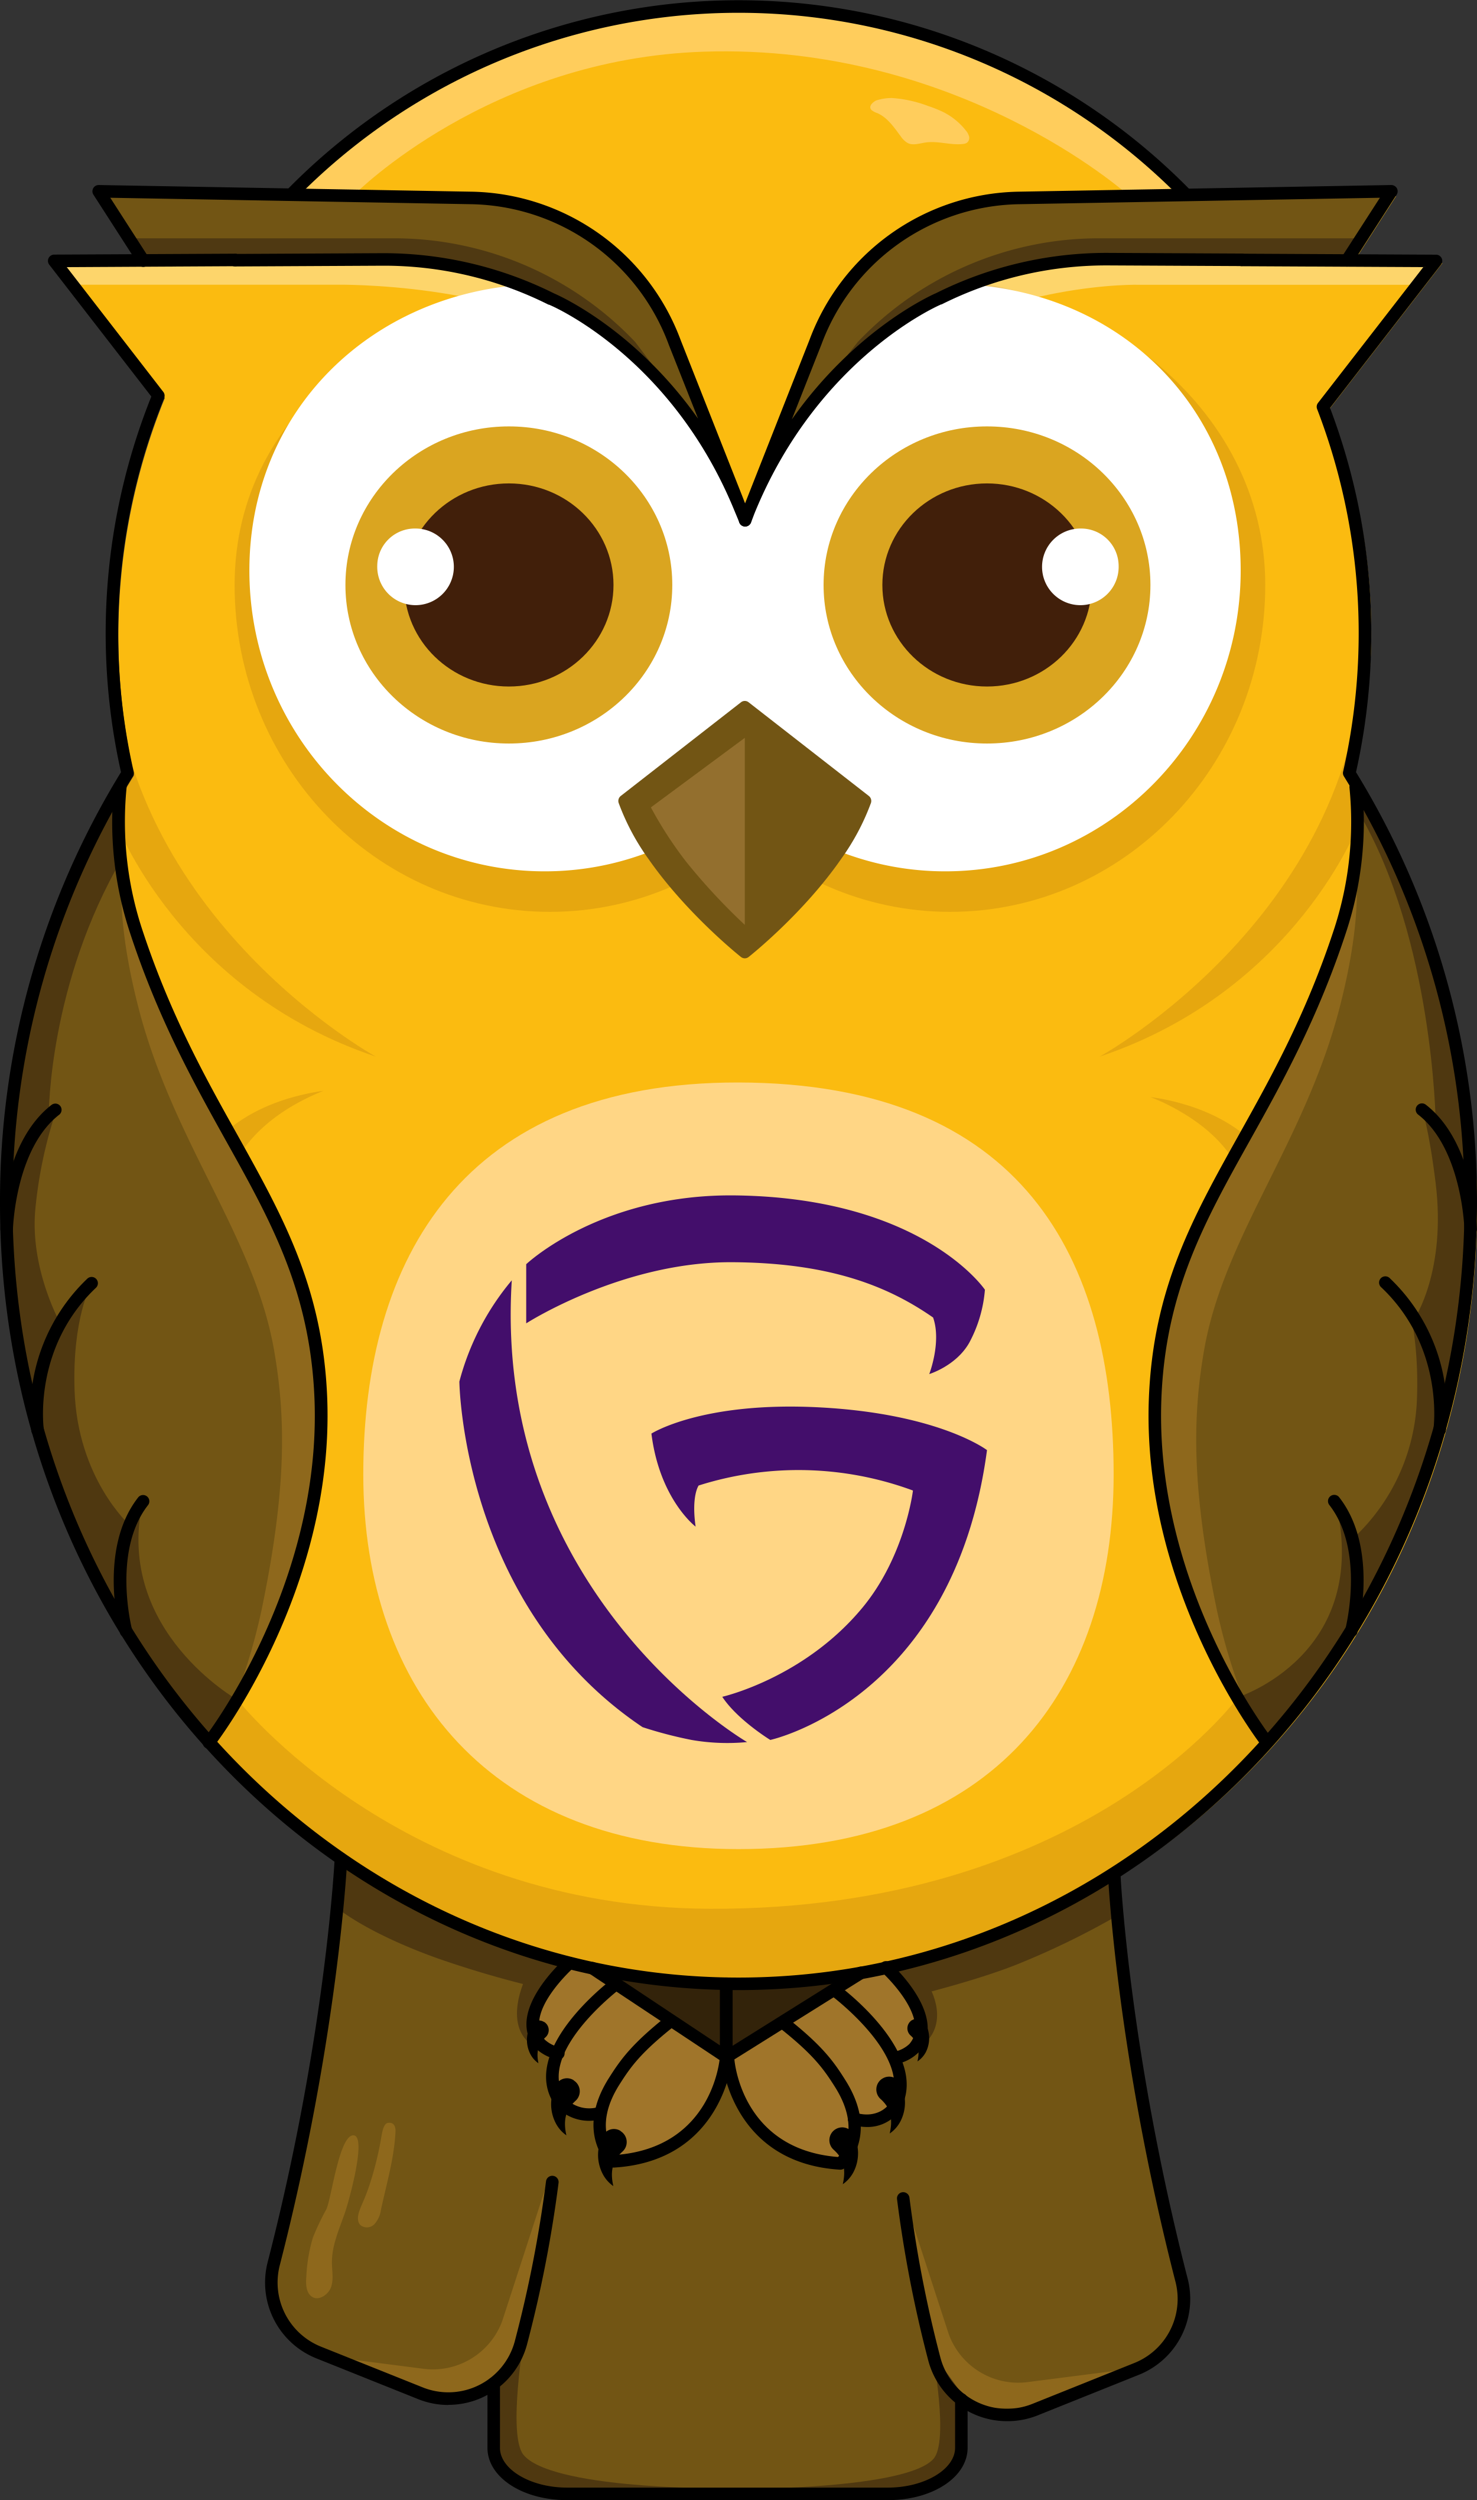 <svg id="Capa_1" data-name="Capa 1" xmlns="http://www.w3.org/2000/svg" viewBox="0 0 354 599"><rect x="0" y="0" width="354" height="599" fill="#333333" stroke="none"/><defs><style>.cls-1{fill:#725514;}.cls-2{fill:#fbbb10;}.cls-3{opacity:0.6;}.cls-4{fill:#d89a0f;}.cls-5{fill:#fff;}.cls-6{fill:#33230a;}.cls-7{fill:#a0752a;}.cls-8{fill:#4f3810;}.cls-9{fill:#8e681c;}.cls-10{fill:#ffcd5c;}.cls-11{fill:#4f3912;}.cls-12{fill:#936f2e;}.cls-13{opacity:0.38;}.cls-14{fill:#ffd685;}.cls-15{opacity:0;}.cls-16{fill:#430e6b;}.cls-17{fill:#daa520;}.cls-18{fill:#411f0a;}</style></defs><path class="cls-1" d="M81.71,445.37,77,493,65,546.6s-4.6,16,26.27,23l14,5.1,13-3.66.26,17.31,4.39,5.58,8.53,3.56H215.8l10.65-4.06,3.74-5.23.22-13.33,6.15,3.06,8.13.32,30-11.82,6.4-6.15L283.77,550l-7.39-33.47-5.87-34.27-3.44-33Z"/><path class="cls-2" d="M324.34,62.94l21.36.11-27.11,35a149.61,149.61,0,0,1,10.07,54.17c0,11.53-2.15,21.59-4.61,32.38A199.56,199.56,0,0,1,354,288.92c0,103.25-78.57,186.94-175.49,186.94S3,392.17,3,288.92A194.84,194.84,0,0,1,32.14,185.78,151,151,0,0,1,39.5,95.35l-25-32.3,21.31-.11L25.15,46.39,71.39,47S112.44-1.85,191.3,2.06c0,0,52.56,2.67,93.64,44.27L334.6,47Z"/><path class="cls-1" d="M50.06,417.45s28.55-36.25,26.82-82.26c-1.69-44.63-28.07-62.31-44.47-112.63a83.34,83.34,0,0,1-3.59-34.06S-44.27,307.78,50.06,417.45Z"/><path class="cls-1" d="M303.67,417.45s-28.55-36.25-26.82-82.26c1.69-44.63,28.07-62.31,44.47-112.63a83.34,83.34,0,0,0,3.59-34.06S400.7,307.94,303.67,417.45Z"/><g class="cls-3"><path class="cls-4" d="M303.25,140.15c0,43.25-33.83,78.32-75.55,78.32s-75.55-35.07-75.55-78.32c44.12,11.65,49.46-30.73,67.78-73.63C261.65,66.52,303.25,96.89,303.25,140.15Z"/></g><g class="cls-3"><path class="cls-4" d="M56.23,140.15c0,43.25,33.82,78.32,75.55,78.32s75.54-35.07,75.54-78.32c-44.11,11.65-50.64-26.95-69-69.85C96.64,70.3,56.23,96.89,56.23,140.15Z"/></g><path class="cls-5" d="M297.36,136.68c0,39.81-31.7,72.08-70.8,72.08a69.44,69.44,0,0,1-25.6-4.87A51.72,51.72,0,0,0,208,191.33l-29.46-21.71-29.45,21.71a51.68,51.68,0,0,0,7.07,12.56,69.4,69.4,0,0,1-25.6,4.87c-39.1,0-70.79-32.27-70.79-72.08,0-38.22,29-66.06,65.91-68.47C151.19,79.5,171.09,99,178.58,124.65c7.5-25.62,28.47-45.15,53.94-56.44C269.48,70.61,297.36,98.45,297.36,136.68Z"/><polygon class="cls-1" points="149.13 191.32 178.58 169.62 208.04 191.32 194.53 213.31 179.06 227.88 161.55 211.63 149.13 191.32"/><path class="cls-1" d="M34.31,62.38,23.65,45.83,123,47.51l17.4,7.86,12.7,11.47s6.95,6.22,18.73,41.3c0,0-27.89-45.19-74.43-45.89Z"/><path class="cls-1" d="M185.46,108.14l12.2-32.28s11.79-27.22,45.47-28.07l90-1.33L322.84,62.38l-62.23-.29S216.75,60.71,185.46,108.14Z"/><polygon class="cls-6" points="174.48 475.28 174.48 493.02 142.13 471.61 174.48 475.28"/><polygon class="cls-6" points="174.48 493.02 205.65 473.1 180.26 476.24 174.48 475.28 174.48 493.02"/><path class="cls-7" d="M135.52,470.05l-8.4,13,1.81,6.15,3.47,2.27.24,9.48,3.83,4.75,7.68,1.69,1.31,9.55,6.36.18s17.53-2.28,22.66-24.11l3.44,12.88s10.67,14.88,25.08,11.93c0,0,2.9.14,1.31-10.43,0,0,8.14,1.87,10.29-3.56s-.56-11.2-.56-11.2,9.15.34,6.12-10.32l-7.73-10.71-8.87,1.91-28.63,18.35-2.43-.38L140,471.15Z"/><path class="cls-8" d="M296.71,406.62s31.93-10.11,23.49-46.46l4.4,10.62v17.65l-8.82,14.35-12.11,14.67Z"/><path class="cls-8" d="M324.6,368.3a47.8,47.8,0,0,0,15-32.93c.56-13.9-2-22.57-2-22.57l5.79,13.44L345.86,337l-7.16,26-14.1,25.41Z"/><path class="cls-8" d="M339,316s7.68-11.44,5.09-32.53c-1.62-13.17-3.25-17.68-3.25-17.68s7,3.51,10.5,19.55l1.11,7.93-2,23.63-4.95,18.9-3.31-14.77Z"/><path class="cls-8" d="M344.1,268.78s-.62-43.79-18.38-74c-.37-2.82,1.11-3.6-1.09-8.5l9.06,16.23,11.88,32.59,5.2,27.07,2,21.35-4.59-9.74Z"/><path class="cls-9" d="M301.06,414.39a146,146,0,0,1-9.37-28.49c-6.18-29.47-5.86-46.56-3.09-62.46,4.76-27.34,24.22-49.89,32.53-82.25,6.2-24.13,3.47-34.24,3.47-34.24l-5.78,22.27-16,35.12-14.32,26.47S255.06,346,301.06,414.39Z"/><path class="cls-8" d="M57,407.32s-29.32-16.47-22.9-47L29.71,371v17.64L38.53,403l12.1,14.66Z"/><path class="cls-8" d="M31.06,365.38s-12.5-11.17-13.19-32.31C17.31,316,21.75,308,21.75,308l-7.18,9.31-6.12,19.9,7.16,26,12.08,22.95Z"/><path class="cls-8" d="M14.57,317.26s-7.38-13-6.12-27.33A106,106,0,0,1,13.5,266s-7,3.5-10.5,19.55l-1.11,7.93,2,23.63,5,18.9Z"/><path class="cls-8" d="M11.7,267s-.07-31.31,17.69-61.55c.35-8-2.19-11.86,0-16.76l-9.06,16.23L8.45,237.49,3.26,264.56l-2,21.34,4.59-9.74Z"/><path class="cls-9" d="M53.24,414.56a145.87,145.87,0,0,0,9.38-28.49c6.17-29.48,5.85-46.57,3.09-62.46C61,296.27,41.49,273.72,33.17,241.36c-6.2-24.14-3.46-34.24-3.46-34.24l5.78,22.27,16,35.11L65.82,291S99.25,346.21,53.24,414.56Z"/><g class="cls-3"><path class="cls-4" d="M27.8,197s14.94,40.27,62.28,56.16c0,0-63.39-34.8-63.39-101.37l1.19,19.71,2.72,15.62Z"/></g><g class="cls-3"><path class="cls-4" d="M57,407.32s39,49.68,113.12,50c89.53.35,126.58-50.67,126.58-50.67l6.63,11.48s-49.26,60.85-136,56.38c-75-4.19-117.32-57-117.32-57Z"/></g><path class="cls-10" d="M213.75,23.48a30.21,30.21,0,0,1,8.68,1.91A30.39,30.39,0,0,1,226,26.81a16.06,16.06,0,0,1,5.46,4.42,3.71,3.71,0,0,1,.8,1.45,1.49,1.49,0,0,1-.48,1.5,2.06,2.06,0,0,1-.94.31c-3,.36-6-.79-9-.35-1.43.21-3,.77-4.26.14a5,5,0,0,1-1.68-1.6c-1.6-2.14-3.17-4.5-5.61-5.57a4.37,4.37,0,0,1-1.4-.74c-.39-.36-.7-1.22,1-2.26A12.29,12.29,0,0,1,213.75,23.48Z"/><path class="cls-11" d="M30.9,57.09H94.4a79.74,79.74,0,0,1,57.8,24.8l15,19.79s-31-42.42-81.83-39.59l-51.09.29Z"/><path class="cls-11" d="M326.93,57.09h-63.5a79.74,79.74,0,0,0-57.8,24.8L190,101.68s31.61-42.42,82.41-39.59l51.09.29Z"/><path class="cls-9" d="M78.86,564.62l22.62,2.91A17.72,17.72,0,0,0,120.4,556l10.47-32.21L127.78,554l-5.72,13.19-8.69,6.47H102.55Z"/><path class="cls-9" d="M268.91,567.82l-22.62,2.9a17.72,17.72,0,0,1-18.92-11.55L216.9,527l5,29.76,3.81,13.72,8.69,6.47h10.82Z"/><path class="cls-8" d="M125.67,559.65s-4.06,23.77-.21,28.49c6.53,8,44.84,8,44.84,8l-38.79,1.36-10.29-5-2.89-7V571.05Z"/><path class="cls-8" d="M223.48,563.77s4.06,21.19.21,25.39c-6.52,7.13-44.83,7.13-44.83,7.13l38.78,1.21,10.29-4.43,2.9-6.24V573.92Z"/><path class="cls-8" d="M80.66,457s6.76,5.93,24.2,12.19a243.71,243.71,0,0,0,26,7.48l5.6-7L99.81,457.52,81.65,445.94Z"/><path class="cls-8" d="M268.23,458.71A191.87,191.87,0,0,1,244,470.55c-10.31,4.16-26,7.91-26,7.91l-5.6-7,36.66-12.17,18.15-11.58Z"/><path class="cls-9" d="M78.2,529.35A61.59,61.59,0,0,0,75,536.08a38.61,38.61,0,0,0-1.58,9.38c-.15,1.81-.09,4,1.5,4.9s3.88-.65,4.47-2.52.17-3.87.16-5.82c0-4.13,1.78-8,3.13-11.9.8-2.29,5.41-18.52,2-18.52S79.43,526.87,78.2,529.35Z"/><path class="cls-9" d="M94.79,510.69c-.3,6.37-2.15,12.54-3.49,18.77a6.45,6.45,0,0,1-1.55,3.41,2.49,2.49,0,0,1-3.4.21c-.8-.85-.61-2.22-.23-3.33s.82-2,1.25-3.06c.63-1.51,1.16-3.06,1.64-4.62a79.11,79.11,0,0,0,2.2-9c.31-1.72.57-4.24,1.74-4.45C94.79,508.33,94.82,510.18,94.79,510.69Z"/><g class="cls-3"><path class="cls-4" d="M325.82,197s-14.94,40.27-62.27,56.16c0,0,63.38-34.8,63.38-101.37l-1.19,19.71L323,187.13Z"/></g><path class="cls-10" d="M85.1,46.46S117.34,14,168.77,12.38c60.87-2,101.29,34.08,101.29,34.08h14.07S237.41-4.49,166.87,1.84c0,0-60.3,1-95.48,45.14Z"/><path class="cls-12" d="M178.51,176.78v44.81a147.59,147.59,0,0,1-14-15.06A93.67,93.67,0,0,1,156,193.44Z"/><path class="cls-8" d="M125.83,474.24s-6.87,14.11,5.34,17.34l-3-11.91,5-4.37Z"/><path class="cls-8" d="M222.64,475.86s5.81,9.34-2.58,15c1.86-7.19-1.92-14.14-1.92-14.14Z"/><g class="cls-3"><path class="cls-4" d="M53.92,271.33c6.55-5.77,15.12-8.76,23.63-10-7.15,2.87-14,7.16-18.7,13.32a3.31,3.31,0,0,0-.31.48l-4.62-3.82Z"/></g><g class="cls-3"><path class="cls-4" d="M294.75,276.63c-4-5.62-10-9.66-16.16-12.58-.94-.43-1.9-.81-2.86-1.22,1,.17,2.06.31,3.09.51,7.41,1.49,14.81,4.38,20.54,9.47l-4.61,3.82Z"/></g><g class="cls-13"><path class="cls-5" d="M18.49,68.21h62.4s39.88-.56,60.76,14.76c28.82,21.14,36.93,41.68,36.93,41.68s12.75-25,32.9-38c29.93-19.39,61.66-18.42,61.66-18.42h66.61l4-5.17-87.09-.79s-51.9,1.49-77.35,59.5c0,0-8-15.84-12.08-20.07C144.74,78.21,139.12,57.09,36.36,62.61l-24.7-.36Z"/></g><path class="cls-14" d="M266.91,353.24c0,51.85-29,89.78-89.92,89.78-59.17,0-89.92-37.93-89.92-89.78s24-94,89.92-93.89C245,259.49,266.91,301.38,266.91,353.24Z"/><path d="M178.58,126.15a1.49,1.49,0,0,1-1.39-1L176,122.29C160.77,85.21,131.89,73.1,131.59,73l-.11,0a88,88,0,0,0-39.87-9.34l-35.26.18h0a1.5,1.5,0,0,1,0-3l35.25-.18a91.67,91.67,0,0,1,41.2,9.64c1.24.53,19.33,8.54,34.51,30l-7-17.66A51.46,51.46,0,0,0,113.2,48.93L26.43,47.38l9.14,14.19a1.5,1.5,0,1,1-2.52,1.62L22.39,46.64a1.5,1.5,0,0,1,1.29-2.31l89.57,1.6a54.51,54.51,0,0,1,49.88,35.53l15.69,39.73c.4,1,.79,1.93,1.16,2.93a1.49,1.49,0,0,1-.86,1.93A1.47,1.47,0,0,1,178.58,126.15Z"/><polygon points="36.93 95.86 36.92 95.84 39.04 93.73 36.93 95.86"/><path d="M177,476.8C79.4,476.8,0,392.27,0,288.36A196.45,196.45,0,0,1,29,185,152.52,152.52,0,0,1,36.27,95L11.8,63.41A1.5,1.5,0,0,1,13,61l43.36-.22h0a1.5,1.5,0,0,1,0,3L16,64l23.14,29.9a1.49,1.49,0,0,1,.2,1.48,149.56,149.56,0,0,0-7.29,89.54,1.48,1.48,0,0,1-.19,1.12A193.42,193.42,0,0,0,3,288.36C3,390.61,81.05,473.8,177,473.8s174-83.19,174-185.44A193.45,193.45,0,0,0,322.1,186a1.48,1.48,0,0,1-.19-1.12A149.53,149.53,0,0,0,315.68,98a1.51,1.51,0,0,1,.21-1.46L341.13,64l-43.5-.22a1.5,1.5,0,0,1,0-3h0l46.55.24a1.49,1.49,0,0,1,1.17,2.42L318.78,97.75A152.5,152.5,0,0,1,325,185a196.45,196.45,0,0,1,29,103.41C354,392.27,274.58,476.8,177,476.8Z"/><path d="M284.13,48a1.48,1.48,0,0,1-1.07-.45,148.65,148.65,0,0,0-212.1,0,1.5,1.5,0,0,1-2.14-2.1,151.63,151.63,0,0,1,216.38,0A1.49,1.49,0,0,1,284.13,48Z"/><path d="M178.58,126.15a1.47,1.47,0,0,1-.54-.1,1.51,1.51,0,0,1-.86-1.94c.28-.71.55-1.41.84-2.11l16-40.58a54.48,54.48,0,0,1,49.86-35.49l89.57-1.6a1.55,1.55,0,0,1,1.34.77,1.49,1.49,0,0,1-.05,1.54L324.1,63.19a1.49,1.49,0,0,1-2.07.45,1.51,1.51,0,0,1-.45-2.07l9.15-14.19L244,48.93a51.45,51.45,0,0,0-47.11,33.56l-7.11,18C205,78.89,223.16,70.75,224.36,70.23a91.48,91.48,0,0,1,41.2-9.64l32.08.16a1.5,1.5,0,0,1,0,3h0l-32.09-.16h-.42a88.07,88.07,0,0,0-39.45,9.34l-.1,0c-.3.12-29.5,12.6-44.77,50.13L180,125.2A1.51,1.51,0,0,1,178.58,126.15Z"/><path d="M50.06,419a1.51,1.51,0,0,1-1.18-2.43c.28-.36,28.19-36.38,26.5-81.27-1-25.74-10.33-42.5-21.17-61.9C46.54,259.62,37.84,244.05,31,223a84.32,84.32,0,0,1-3.66-34.74,1.5,1.5,0,1,1,3,.43,82.63,82.63,0,0,0,3.54,33.38c6.76,20.75,15.38,36.18,23,49.8,11,19.74,20.55,36.79,21.55,63.25,1.73,46-26.86,82.87-27.14,83.23A1.51,1.51,0,0,1,50.06,419Z"/><path d="M303.67,419a1.51,1.51,0,0,1-1.18-.58c-.28-.36-28.87-37.21-27.14-83.23,1-26.46,10.53-43.51,21.55-63.25,7.61-13.62,16.23-29,23-49.8a82.63,82.63,0,0,0,3.54-33.38,1.5,1.5,0,1,1,3-.43A84.32,84.32,0,0,1,322.74,223c-6.85,21-15.55,36.6-23.22,50.33-10.84,19.4-20.2,36.16-21.17,61.9-1.69,44.89,26.22,80.91,26.5,81.27a1.51,1.51,0,0,1-1.18,2.43Z"/><path class="cls-1" d="M178.51,229.6a1.47,1.47,0,0,1-.93-.33c-.54-.42-13.15-10.52-22.19-23.52a56,56,0,0,1-7.11-13.36,1.52,1.52,0,0,1,.49-1.68l28.82-22.45a1.47,1.47,0,0,1,1.84,0l28.82,22.45a1.52,1.52,0,0,1,.49,1.68,56,56,0,0,1-7.11,13.36c-9,13-21.65,23.1-22.19,23.52A1.47,1.47,0,0,1,178.51,229.6Zm-27-37.19A54.14,54.14,0,0,0,157.84,204c7.41,10.64,17.57,19.53,20.67,22.13,3.1-2.6,13.26-11.49,20.66-22.12a54.51,54.51,0,0,0,6.37-11.63l-27-21.07Z"/><path d="M1.6,296h0A1.5,1.5,0,0,1,.1,294.51c0-.84.59-20.76,12.25-29.79a1.49,1.49,0,1,1,1.83,2.36C3.66,275.24,3.1,294.39,3.1,294.58A1.5,1.5,0,0,1,1.6,296Z"/><path d="M9,344.16a1.49,1.49,0,0,1-1.48-1.27,44.07,44.07,0,0,1,13.4-36.53A1.5,1.5,0,0,1,23,308.53c-15.21,14.41-12.53,33.71-12.5,33.91a1.49,1.49,0,0,1-1.25,1.7Z"/><path d="M30.21,392.35a1.49,1.49,0,0,1-1.45-1.11c-.22-.82-5.24-20.28,4.38-32.51a1.5,1.5,0,0,1,2.36,1.85c-8.69,11.05-3.89,29.7-3.84,29.89a1.5,1.5,0,0,1-1.07,1.83A1.24,1.24,0,0,1,30.21,392.35Z"/><path d="M352.48,296a1.5,1.5,0,0,1-1.5-1.47c0-.19-.57-19.34-11.09-27.49a1.5,1.5,0,0,1,1.84-2.37c11.66,9,12.23,28.95,12.25,29.79a1.51,1.51,0,0,1-1.47,1.54Z"/><path d="M345.06,344.07h-.23a1.51,1.51,0,0,1-1.26-1.71c0-.19,2.72-19.49-12.49-33.91a1.5,1.5,0,1,1,2.06-2.17,44.08,44.08,0,0,1,13.4,36.53A1.49,1.49,0,0,1,345.06,344.07Z"/><path d="M323.87,392.27a1.74,1.74,0,0,1-.39,0,1.5,1.5,0,0,1-1.06-1.83c.05-.19,4.85-18.84-3.84-29.9a1.5,1.5,0,0,1,2.36-1.85c9.61,12.24,4.59,31.69,4.38,32.51A1.51,1.51,0,0,1,323.87,392.27Z"/><path d="M107.47,576.2a19.44,19.44,0,0,1-7.23-1.39L75.74,565a19.56,19.56,0,0,1-11.59-23c14-54.35,16-96.29,16.07-96.71a1.5,1.5,0,0,1,3,.14c0,.42-2.12,42.65-16.17,97.32a16.55,16.55,0,0,0,9.81,19.45L101.35,572a16.49,16.49,0,0,0,22-10.94,299.21,299.21,0,0,0,7.52-38.46,1.5,1.5,0,1,1,3,.41,302.16,302.16,0,0,1-7.6,38.85,19.47,19.47,0,0,1-18.78,14.31Z"/><path d="M241.32,580.08a19.51,19.51,0,0,1-18.78-14.32A302,302,0,0,1,215,526.91a1.48,1.48,0,0,1,1.28-1.68,1.51,1.51,0,0,1,1.69,1.28A297.8,297.8,0,0,0,225.43,565a16.47,16.47,0,0,0,22,10.94l24.5-9.82a16.54,16.54,0,0,0,9.8-19.45c-14.05-54.67-16.14-96.89-16.16-97.31a1.5,1.5,0,1,1,3-.14c0,.42,2.11,42.36,16.08,96.71a19.55,19.55,0,0,1-11.59,23l-24.5,9.82A19.47,19.47,0,0,1,241.32,580.08Z"/><path d="M212.82,599H135.91c-10.7,0-19.08-5.5-19.08-12.53V571.05a1.5,1.5,0,0,1,3,0v15.42c0,5.17,7.36,9.53,16.08,9.53h76.91c8.72,0,16.09-4.36,16.09-9.53V574.88a1.5,1.5,0,0,1,3,0v11.59C231.91,593.5,223.52,599,212.82,599Z"/><g class="cls-15"><path d="M177,444.52c-56.39,0-91.42-35-91.42-91.28,0-30.92,8.61-55.85,24.9-72.1,15.49-15.45,37.77-23.29,66.2-23.29H177c32.24.07,56.34,9.52,71.63,28.1,13.13,15.94,19.79,38.58,19.79,67.29C268.41,410.39,234.23,444.52,177,444.52Zm-.32-183.67c-27.61,0-49.17,7.54-64.09,22.42-15.71,15.66-24,39.86-24,70,0,54.45,33.88,88.28,88.42,88.28,55.37,0,88.42-33,88.42-88.28,0-61.19-29.75-92.27-88.42-92.39Z"/></g><path class="cls-16" d="M122.66,306.77c-4.7,75.15,56.4,110.61,56.4,110.61a50.15,50.15,0,0,1-13.3-.51A99.88,99.88,0,0,1,154,413.8C110.66,384.73,110.1,331,110.1,331a62.44,62.44,0,0,1,12.56-24.25Z"/><path class="cls-16" d="M236.56,347.43c-8,59.91-51.94,69.44-51.94,69.44s-7.91-4.85-11.51-10.34c0,0,19.6-4.42,33.61-21.37,10.25-12.39,12.09-28.05,12.09-28.05a79.18,79.18,0,0,0-51.36-1.2s-1.78,2.43-.73,9.85c0,0-8.63-6.53-10.59-22.29,0,0,12.18-7.81,40.52-6.27C225.17,338.74,236.56,347.43,236.56,347.43Z"/><path d="M174.09,494.35a1.48,1.48,0,0,1-.83-.26l-32-21.23a1.5,1.5,0,1,1,1.66-2.49l29.63,19.68V475.28a1.5,1.5,0,0,1,3,0v17.57a1.5,1.5,0,0,1-.8,1.32A1.46,1.46,0,0,1,174.09,494.35Z"/><path d="M174.09,494.35a1.59,1.59,0,0,1-.73-.19,1.5,1.5,0,0,1-.77-1.31V476.29a1.5,1.5,0,0,1,3,0v13.85l29.89-18.7a1.5,1.5,0,1,1,1.59,2.54l-32.19,20.14A1.51,1.51,0,0,1,174.09,494.35Z"/><path d="M147.14,519.33a1.53,1.53,0,0,1-1-.38c-.08-.07-8.6-7.81-.2-21.08,2.85-4.51,5.53-8.23,14-14.95a1.5,1.5,0,0,1,1.86,2.35c-8.14,6.44-10.58,9.8-13.36,14.2-6,9.49-2.08,15.27-.74,16.82,23-1.81,24.78-22.66,24.85-23.55a1.5,1.5,0,1,1,3,.21c0,.25-2.08,24.77-28.34,26.37Z"/><path d="M201.42,519.83h-.09C175.07,518.22,173,493.71,173,493.46a1.5,1.5,0,0,1,3-.22c.07.92,1.9,21.75,24.86,23.55,1.35-1.55,5.28-7.28-.75-16.81-2.78-4.4-5.22-7.77-13.36-14.21a1.5,1.5,0,1,1,1.86-2.35c8.5,6.72,11.17,10.44,14,14.95,8.4,13.28-.12,21-.21,21.09A1.48,1.48,0,0,1,201.42,519.83Z"/><path d="M141.13,508.12a10.77,10.77,0,0,1-8.06-3.67l-.08-.1c-8.84-13,12.87-29.55,13.79-30.24a1.5,1.5,0,1,1,1.81,2.39c-.21.15-20.28,15.43-13.16,26.11a7.91,7.91,0,0,0,8.19,2.15,1.5,1.5,0,0,1,.82,2.88A11.93,11.93,0,0,1,141.13,508.12Z"/><path d="M207.78,509.6a12.46,12.46,0,0,1-3.49-.52,1.49,1.49,0,1,1,.82-2.87c5.08,1.45,7.56-1.6,7.67-1.73,7.2-10.62-13-25.94-13.17-26.09a1.5,1.5,0,1,1,1.8-2.4c.93.7,22.63,17.22,13.79,30.25A9.47,9.47,0,0,1,207.78,509.6Z"/><path d="M133.66,493.37a2,2,0,0,1-.34,0,10.32,10.32,0,0,1-5-2.7c-7.36-8.49,6.53-20.93,7.13-21.46a1.49,1.49,0,1,1,2,2.24c-.12.11-12.27,11-6.87,17.23h0a7.43,7.43,0,0,0,3.4,1.77,1.5,1.5,0,0,1-.33,3Z"/><path d="M214.86,494.52a1.5,1.5,0,0,1-.33-3,7.25,7.25,0,0,0,3.42-1.8c5.4-6.22-6.41-17.05-6.53-17.16a1.5,1.5,0,1,1,2-2.22c.57.52,14.08,12.92,6.75,21.37a10.22,10.22,0,0,1-5,2.73A1.86,1.86,0,0,1,214.86,494.52Z"/><path d="M148.75,510.6a3.07,3.07,0,0,1,.42,4.91,10,10,0,0,0-.9.93c-1.54,1.8-2,4.15-1.27,7.32a8.06,8.06,0,0,1-2.59-3,9.86,9.86,0,0,1,.09-9.1,3,3,0,0,1,4.23-1.12Z"/><path d="M137.5,498.44a3.07,3.07,0,0,1,.42,4.91,10,10,0,0,0-.9.93c-1.54,1.79-2,4.14-1.27,7.32a8.06,8.06,0,0,1-2.59-3,9.86,9.86,0,0,1,.09-9.1,3,3,0,0,1,4.23-1.12Z"/><path d="M130.42,484.43a2.3,2.3,0,0,1,.31,3.69c-.22.21-.45.45-.68.71-1.15,1.35-1.5,3.12-1,5.5a6.09,6.09,0,0,1-1.95-2.22,7.4,7.4,0,0,1,.07-6.84,2.27,2.27,0,0,1,3.18-.85Z"/><path d="M200.24,510.15a3.07,3.07,0,0,0-.42,4.91,11.5,11.5,0,0,1,.91.93c1.53,1.8,2,4.15,1.26,7.32a8.06,8.06,0,0,0,2.59-2.95,9.83,9.83,0,0,0-.09-9.1,3,3,0,0,0-4.22-1.12Z"/><path d="M211.49,498a3.07,3.07,0,0,0-.42,4.91,8.89,8.89,0,0,1,.9.93c1.54,1.8,2,4.15,1.27,7.32a8.06,8.06,0,0,0,2.59-2.95,9.83,9.83,0,0,0-.09-9.1,3,3,0,0,0-4.22-1.12Z"/><path d="M218.58,484a2.3,2.3,0,0,0-.32,3.69,7.59,7.59,0,0,1,.68.7c1.15,1.35,1.5,3.12.95,5.5a6.11,6.11,0,0,0,2-2.21,7.42,7.42,0,0,0-.07-6.85,2.26,2.26,0,0,0-3.18-.84Z"/><g class="cls-15"><path d="M237.22,182.85A44.83,44.83,0,1,1,281.9,138,44.81,44.81,0,0,1,237.22,182.85Zm0-86.67A41.84,41.84,0,1,0,278.9,138,41.81,41.81,0,0,0,237.22,96.18Z"/><path d="M237.22,163.12a25.1,25.1,0,1,1,25-25.1A25.09,25.09,0,0,1,237.22,163.12Zm0-47.21a22.11,22.11,0,1,0,22,22.11A22.09,22.09,0,0,0,237.22,115.91Z"/></g><path class="cls-16" d="M126.12,302.89v14.17s23-14.79,49.33-14.65c23.65.12,37.52,5.84,48.19,13.25,2.06,5.86-.92,13.55-.92,13.55s6.42-1.95,9.57-7.48A32.11,32.11,0,0,0,236.06,309s-14.79-21.9-59.42-22.59C144.05,285.86,126.12,302.89,126.12,302.89Z"/><ellipse class="cls-17" cx="121.96" cy="140.15" rx="39.17" ry="37.99"/><ellipse class="cls-18" cx="121.96" cy="140.15" rx="25.08" ry="24.33"/><path class="cls-5" d="M90.42,135.53a9.18,9.18,0,1,0,9.17-8.9A9,9,0,0,0,90.42,135.53Z"/><ellipse class="cls-17" cx="236.56" cy="140.15" rx="39.17" ry="37.99"/><ellipse class="cls-18" cx="236.56" cy="140.15" rx="25.08" ry="24.33"/><path class="cls-5" d="M268.11,135.53a9.18,9.18,0,1,1-9.18-8.9A9,9,0,0,1,268.11,135.53Z"/></svg>